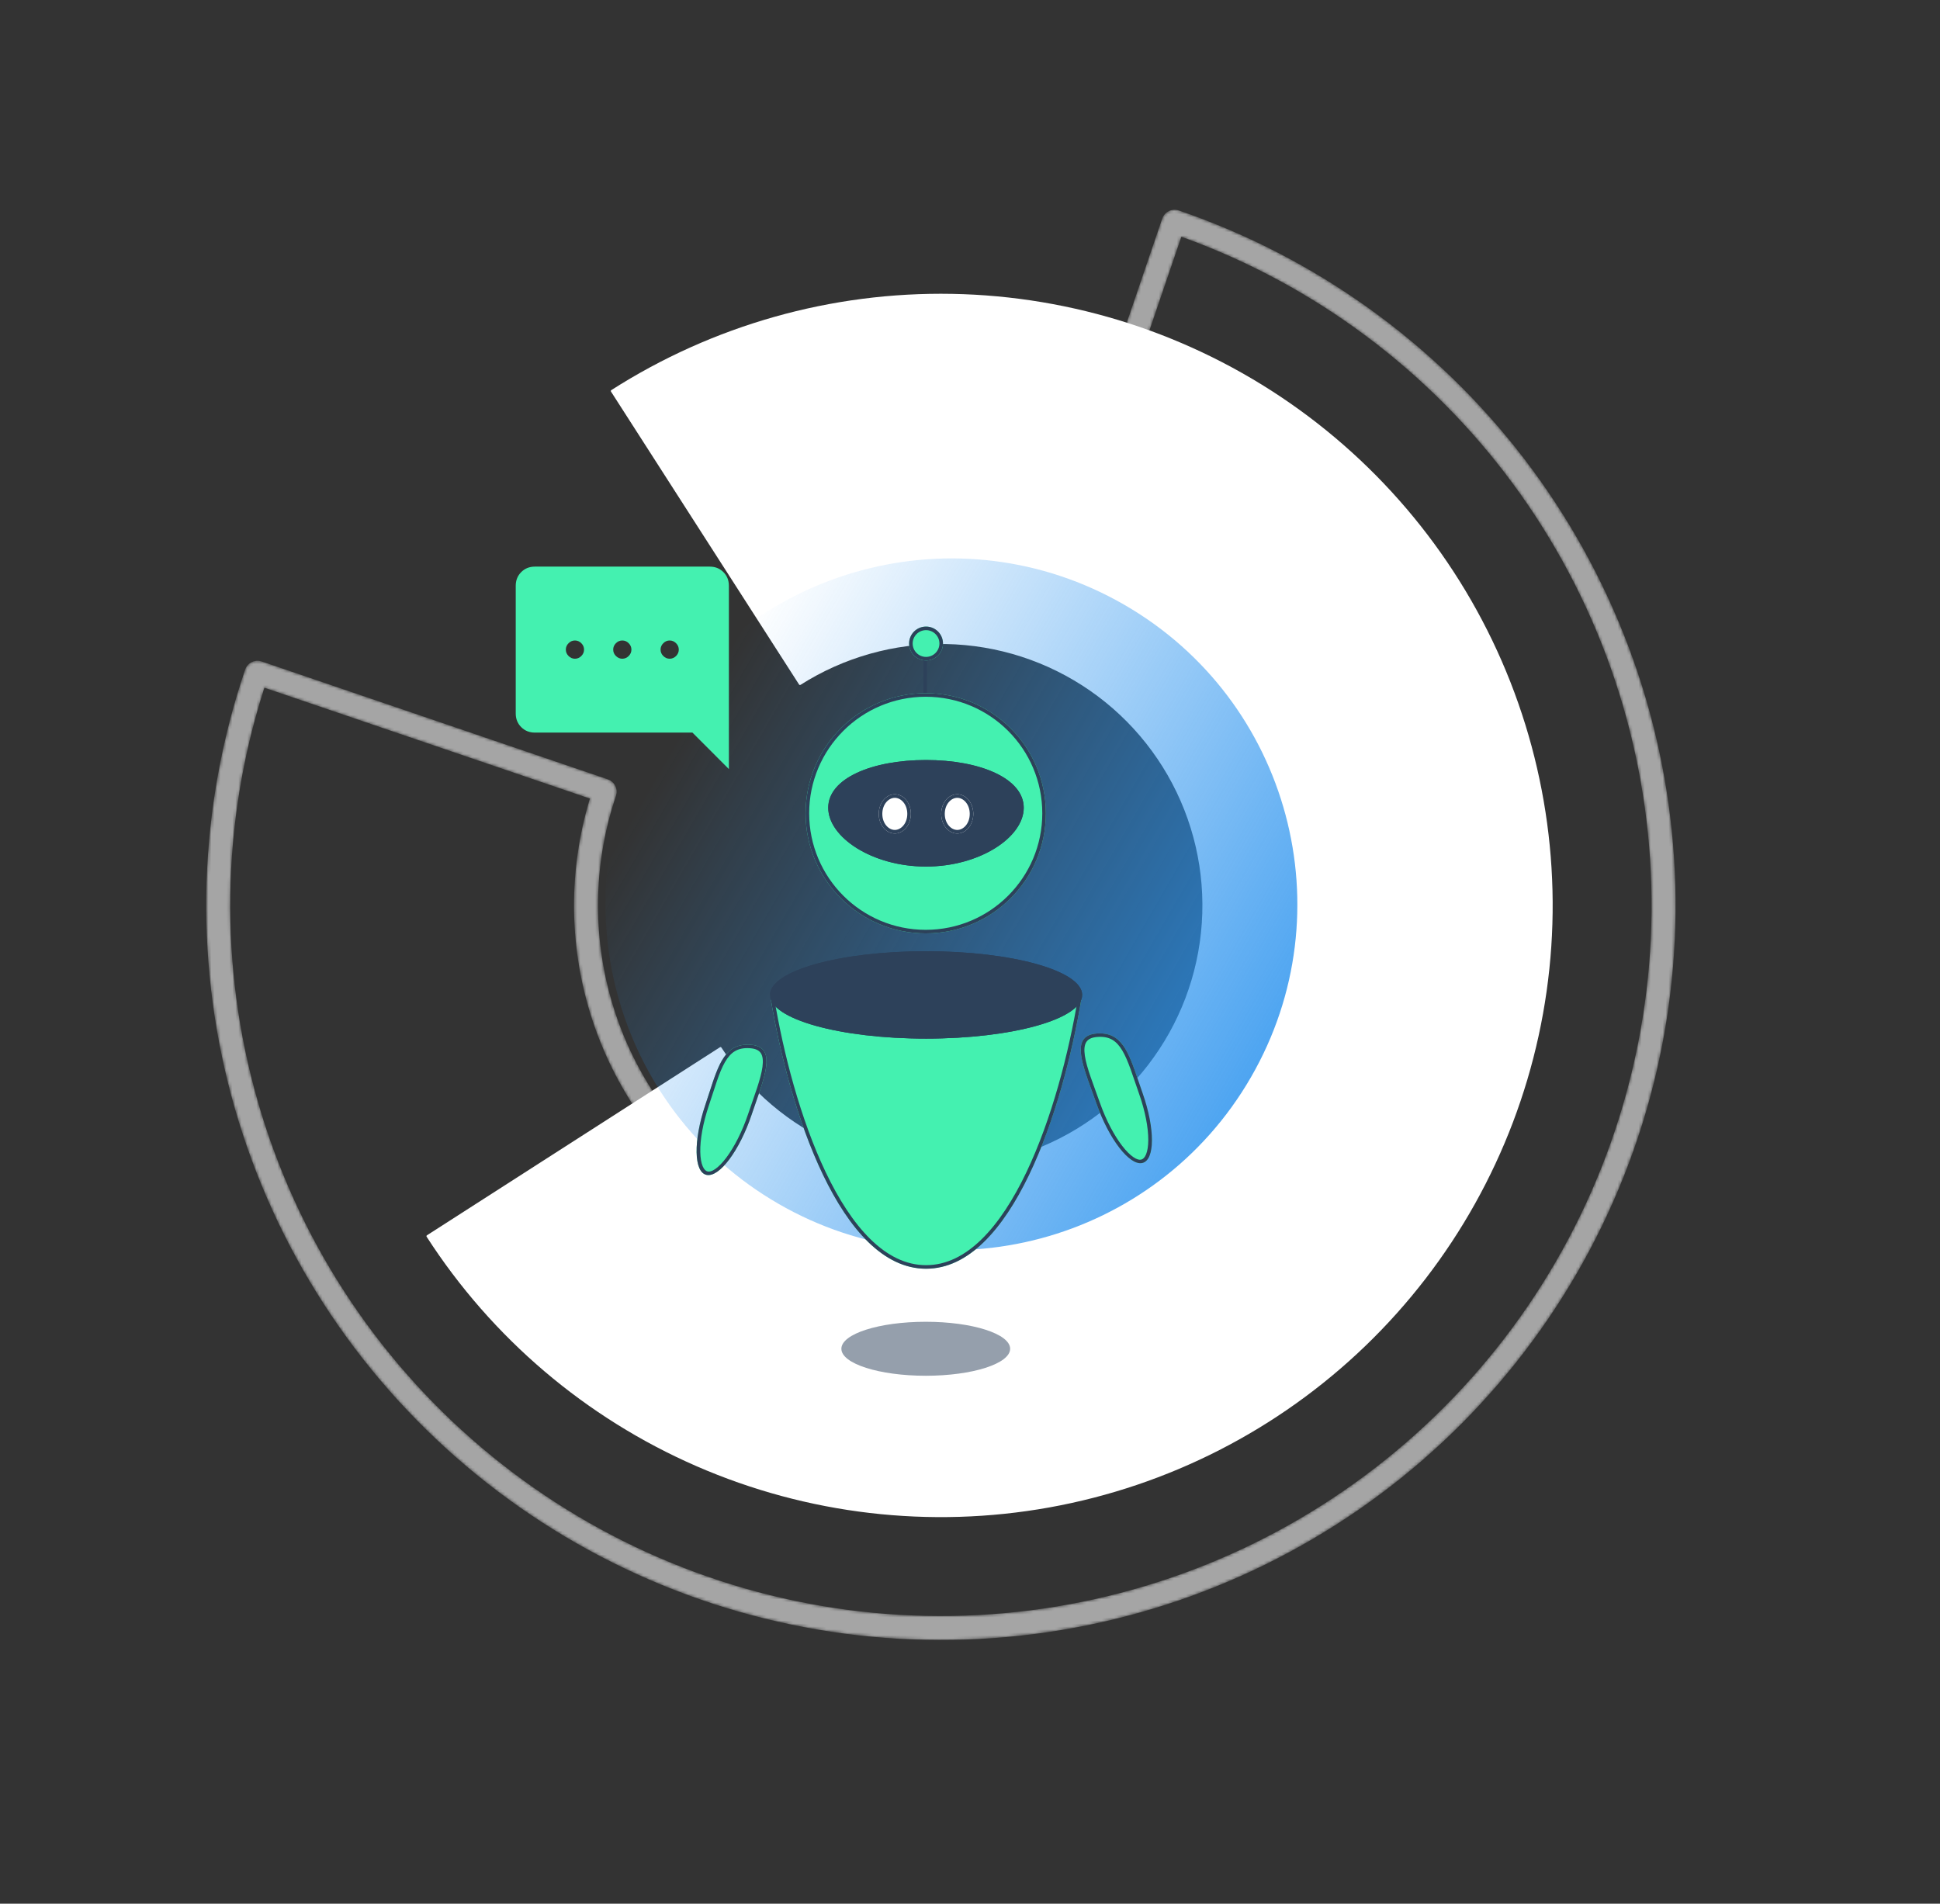 <svg width="647" height="635" viewBox="0 0 647 635" fill="none" xmlns="http://www.w3.org/2000/svg">
<rect x="0" y="0" width="647" height="635" fill="#333333" stroke="none"/>
<path d="M203.766 130.608C203.663 130.447 203.709 130.232 203.871 130.131C237.765 108.454 277.314 97.28 317.545 98.021C357.892 98.763 397.113 111.451 430.248 134.483C463.382 157.515 488.944 189.855 503.697 227.415C518.453 264.975 521.739 306.065 513.14 345.491C504.541 384.918 484.444 420.91 455.391 448.916C426.337 476.92 389.631 495.68 349.915 502.825C310.199 509.968 269.257 505.175 232.265 489.05C195.379 472.971 164.074 446.345 142.282 412.523C142.179 412.364 142.226 412.149 142.387 412.046L240.112 349.315C240.272 349.212 240.487 349.259 240.59 349.419C249.9 363.797 263.239 375.117 278.945 381.963C294.758 388.857 312.259 390.906 329.235 387.852C346.212 384.798 361.901 376.778 374.32 364.808C386.739 352.838 395.33 337.453 399.005 320.6C402.68 303.748 401.276 286.182 394.969 270.129C388.662 254.074 377.736 240.249 363.572 230.405C349.409 220.559 332.644 215.136 315.398 214.82C298.267 214.503 281.426 219.242 266.976 228.438C266.814 228.54 266.6 228.494 266.497 228.332L203.766 130.608Z" fill="white"/>
<mask id="mask0_1492_8429" style="mask-type:luminance" maskUnits="userSpaceOnUse" x="68" y="69" width="491" height="479">
<path d="M391.392 74.192C391.454 74.01 391.651 73.914 391.83 73.976C436.818 89.371 476.25 117.729 505.16 155.486C534.141 193.334 551.247 238.925 554.316 286.497C557.385 334.066 546.279 381.477 522.401 422.736C498.526 463.995 462.95 497.245 420.176 518.285C377.4 539.324 329.348 547.208 282.093 540.937C234.838 534.667 190.504 514.524 154.697 483.057C118.89 451.591 93.218 410.212 80.927 364.154C68.666 318.209 70.272 269.665 85.537 224.633C85.598 224.452 85.795 224.355 85.976 224.418L201.428 263.74C201.609 263.801 201.705 263.998 201.644 264.179C194.201 286.247 193.431 310.023 199.437 332.53C205.473 355.148 218.08 375.469 235.664 390.922C253.249 406.376 275.021 416.267 298.228 419.347C321.434 422.426 345.033 418.555 366.039 408.222C387.045 397.89 404.515 381.56 416.241 361.299C427.967 341.037 433.421 317.753 431.914 294.393C430.407 271.032 422.007 248.641 407.774 230.054C393.612 211.56 374.309 197.657 352.285 190.084C352.105 190.02 352.008 189.825 352.071 189.644L391.392 74.192Z" stroke="white" stroke-opacity="0.8" stroke-width="8"/>
</mask>
<g mask="url(#mask0_1492_8429)">
<path d="M391.391 74.192C391.453 74.01 391.65 73.914 391.829 73.976C436.817 89.371 476.249 117.729 505.159 155.486C534.14 193.334 551.246 238.925 554.315 286.497C557.384 334.066 546.278 381.477 522.4 422.736C498.525 463.995 462.949 497.245 420.175 518.285C377.4 539.324 329.347 547.208 282.092 540.937C234.837 534.667 190.503 514.524 154.696 483.057C118.889 451.591 93.217 410.212 80.926 364.154C68.665 318.209 70.271 269.665 85.536 224.633C85.597 224.452 85.794 224.355 85.975 224.418L201.427 263.74C201.608 263.801 201.704 263.998 201.643 264.179C194.2 286.247 193.43 310.023 199.436 332.53C205.472 355.148 218.079 375.469 235.663 390.922C253.248 406.376 275.02 416.267 298.227 419.347C321.433 422.426 345.032 418.555 366.038 408.222C387.044 397.89 404.514 381.56 416.24 361.299C427.966 341.037 433.42 317.753 431.913 294.393C430.406 271.032 422.006 248.641 407.773 230.054C393.611 211.56 374.308 197.657 352.284 190.084C352.104 190.02 352.007 189.825 352.07 189.644L391.391 74.192Z" stroke="white" stroke-opacity="0.7" stroke-width="8"/>
</g>
<path d="M217.4 243.959C185.545 299.133 204.449 369.683 259.623 401.538C314.796 433.392 385.347 414.489 417.201 359.315C449.056 304.141 430.152 233.591 374.978 201.736C319.804 169.882 249.254 188.786 217.4 243.959Z" fill="url(#paint0_linear_1492_8429)"/>
<path d="M223.34 219.724C222.525 219.724 221.815 219.421 221.21 218.815C220.605 218.209 220.302 217.498 220.302 216.682C220.302 215.866 220.605 215.155 221.21 214.549C221.815 213.943 222.525 213.64 223.34 213.64C224.155 213.64 224.865 213.943 225.47 214.549C226.075 215.155 226.378 215.866 226.378 216.682C226.378 217.498 226.075 218.209 225.47 218.815C224.865 219.421 224.155 219.724 223.34 219.724ZM207.543 219.724C206.728 219.724 206.018 219.421 205.413 218.815C204.808 218.209 204.505 217.498 204.505 216.682C204.505 215.866 204.808 215.155 205.413 214.549C206.018 213.943 206.728 213.64 207.543 213.64C208.358 213.64 209.068 213.943 209.673 214.549C210.278 215.155 210.581 215.866 210.581 216.682C210.581 217.498 210.278 218.209 209.673 218.815C209.068 219.421 208.358 219.724 207.543 219.724ZM191.746 219.724C190.931 219.724 190.221 219.421 189.616 218.815C189.011 218.209 188.708 217.498 188.708 216.682C188.708 215.866 189.011 215.155 189.616 214.549C190.221 213.943 190.931 213.64 191.746 213.64C192.561 213.64 193.271 213.943 193.876 214.549C194.481 215.155 194.784 215.866 194.784 216.682C194.784 217.498 194.481 218.209 193.876 218.815C193.271 219.421 192.561 219.724 191.746 219.724ZM243.086 256.532V195.388C243.086 193.568 242.477 192.048 241.259 190.829C240.042 189.61 238.524 189 236.706 189H178.379C176.562 189 175.044 189.61 173.826 190.829C172.609 192.048 172 193.568 172 195.388V237.976C172 239.796 172.609 241.315 173.826 242.535C175.044 243.754 176.562 244.364 178.379 244.364H230.934L243.086 256.532Z" fill="#44F1B0"/>
<path d="M360.91 331.567C354.96 369.029 337.601 423.197 308.847 423.197C280.094 423.197 262.735 369.029 256.785 331.567C293.08 334.243 280.987 334.245 309.74 334.245C338.493 334.245 339.787 331.567 360.91 331.567Z" fill="#44F1B0"/>
<path fill-rule="evenodd" clip-rule="evenodd" d="M360.91 331.567C360.5 331.567 360.099 331.568 359.704 331.57C350.697 331.615 345.386 332.163 339.686 332.752C332.744 333.469 325.223 334.245 309.74 334.245C289.512 334.245 289.5 334.244 278.634 333.312C274.23 332.934 268.043 332.403 258.005 331.658C257.604 331.628 257.198 331.598 256.785 331.567C256.849 331.968 256.914 332.371 256.98 332.775C263.108 370.181 280.402 423.197 308.847 423.197C337.297 423.197 354.592 370.165 360.718 332.757C360.783 332.359 360.847 331.962 360.91 331.567ZM359.511 332.761C350.683 332.813 345.455 333.353 339.807 333.936C339.311 333.987 338.812 334.038 338.307 334.09C331.717 334.763 324.164 335.435 309.74 335.435C289.461 335.435 289.416 335.431 278.522 334.497C274.157 334.122 268.05 333.598 258.201 332.865C261.233 351.243 266.954 373.308 275.339 390.919C279.646 399.964 284.626 407.77 290.253 413.299C295.872 418.82 302.065 422.007 308.847 422.007C315.63 422.007 321.823 418.82 327.442 413.299C333.068 407.77 338.048 399.964 342.355 390.919C350.756 373.275 356.484 351.16 359.511 332.761Z" fill="#2D415A"/>
<path d="M360.91 331.863C360.91 339.913 337.601 346.44 308.847 346.44C280.094 346.44 256.785 339.913 256.785 331.863C256.785 323.812 280.094 317.285 308.847 317.285C337.601 317.285 360.91 323.812 360.91 331.863Z" fill="#2D415A"/>
<path fill-rule="evenodd" clip-rule="evenodd" d="M356.161 336.545C358.696 334.866 359.72 333.26 359.72 331.863C359.72 330.465 358.696 328.859 356.161 327.181C353.673 325.533 349.993 324.004 345.34 322.701C336.05 320.099 323.147 318.475 308.847 318.475C294.547 318.475 281.645 320.099 272.355 322.701C267.701 324.004 264.022 325.533 261.533 327.181C258.998 328.859 257.975 330.465 257.975 331.863C257.975 333.26 258.998 334.866 261.533 336.545C264.022 338.192 267.701 339.722 272.355 341.024C281.645 343.626 294.547 345.25 308.847 345.25C323.147 345.25 336.05 343.626 345.34 341.024C349.993 339.722 353.673 338.192 356.161 336.545ZM308.847 346.44C337.601 346.44 360.91 339.913 360.91 331.863C360.91 323.812 337.601 317.285 308.847 317.285C280.094 317.285 256.785 323.812 256.785 331.863C256.785 339.913 280.094 346.44 308.847 346.44Z" fill="#2D415A"/>
<path fill-rule="evenodd" clip-rule="evenodd" d="M307.949 231.906V213.164H309.139V231.906H307.949Z" fill="#2D415A"/>
<path d="M348.797 271.28C348.797 293.405 330.861 311.341 308.736 311.341C286.611 311.341 268.675 293.405 268.675 271.28C268.675 249.155 286.611 231.219 308.736 231.219C330.861 231.219 348.797 249.155 348.797 271.28Z" fill="#44F1B0"/>
<path fill-rule="evenodd" clip-rule="evenodd" d="M308.736 310.151C330.204 310.151 347.607 292.748 347.607 271.28C347.607 249.812 330.204 232.409 308.736 232.409C287.268 232.409 269.865 249.812 269.865 271.28C269.865 292.748 287.268 310.151 308.736 310.151ZM308.736 311.341C330.861 311.341 348.797 293.405 348.797 271.28C348.797 249.155 330.861 231.219 308.736 231.219C286.611 231.219 268.675 249.155 268.675 271.28C268.675 293.405 286.611 311.341 308.736 311.341Z" fill="#2D415A"/>
<path d="M341.423 269.436C341.423 279.248 326.826 289.047 308.821 289.047C290.815 289.047 276.219 279.248 276.219 269.436C276.219 259.623 290.815 253.512 308.821 253.512C326.826 253.512 341.423 259.623 341.423 269.436Z" fill="#2D415A"/>
<path fill-rule="evenodd" clip-rule="evenodd" d="M331.245 281.911C336.992 278.33 340.233 273.743 340.233 269.436C340.233 265.217 337.104 261.549 331.371 258.872C325.675 256.213 317.71 254.702 308.821 254.702C299.932 254.702 291.967 256.213 286.271 258.872C280.537 261.549 277.409 265.217 277.409 269.436C277.409 273.743 280.649 278.33 286.397 281.911C292.094 285.461 300.023 287.857 308.821 287.857C317.619 287.857 325.548 285.461 331.245 281.911ZM308.821 289.047C326.826 289.047 341.423 279.248 341.423 269.436C341.423 259.623 326.826 253.512 308.821 253.512C290.815 253.512 276.219 259.623 276.219 269.436C276.219 279.248 290.815 289.047 308.821 289.047Z" fill="#2D415A"/>
<path d="M303.778 271.475C303.778 275.089 301.381 278.02 298.423 278.02C295.466 278.02 293.068 275.089 293.068 271.475C293.068 267.86 295.466 264.93 298.423 264.93C301.381 264.93 303.778 267.86 303.778 271.475Z" fill="white"/>
<path fill-rule="evenodd" clip-rule="evenodd" d="M298.423 276.83C300.511 276.83 302.588 274.667 302.588 271.475C302.588 268.283 300.511 266.12 298.423 266.12C296.335 266.12 294.258 268.283 294.258 271.475C294.258 274.667 296.335 276.83 298.423 276.83ZM298.423 278.02C301.381 278.02 303.778 275.089 303.778 271.475C303.778 267.86 301.381 264.93 298.423 264.93C295.466 264.93 293.068 267.86 293.068 271.475C293.068 275.089 295.466 278.02 298.423 278.02Z" fill="#2D415A"/>
<path d="M324.604 271.475C324.604 275.089 322.207 278.02 319.25 278.02C316.292 278.02 313.895 275.089 313.895 271.475C313.895 267.86 316.292 264.93 319.25 264.93C322.207 264.93 324.604 267.86 324.604 271.475Z" fill="white"/>
<path fill-rule="evenodd" clip-rule="evenodd" d="M319.25 276.83C321.338 276.83 323.414 274.667 323.414 271.475C323.414 268.283 321.338 266.12 319.25 266.12C317.161 266.12 315.085 268.283 315.085 271.475C315.085 274.667 317.161 276.83 319.25 276.83ZM319.25 278.02C322.207 278.02 324.604 275.089 324.604 271.475C324.604 267.86 322.207 264.93 319.25 264.93C316.292 264.93 313.895 267.86 313.895 271.475C313.895 275.089 316.292 278.02 319.25 278.02Z" fill="#2D415A"/>
<path d="M314.492 214.652C314.492 217.774 311.962 220.305 308.84 220.305C305.718 220.305 303.188 217.774 303.188 214.652C303.188 211.531 305.718 209 308.84 209C311.962 209 314.492 211.531 314.492 214.652Z" fill="#44F1B0"/>
<path fill-rule="evenodd" clip-rule="evenodd" d="M308.84 219.115C311.305 219.115 313.302 217.117 313.302 214.652C313.302 212.188 311.305 210.19 308.84 210.19C306.375 210.19 304.377 212.188 304.377 214.652C304.377 217.117 306.375 219.115 308.84 219.115ZM308.84 220.305C311.962 220.305 314.492 217.774 314.492 214.652C314.492 211.531 311.962 209 308.84 209C305.718 209 303.188 211.531 303.188 214.652C303.188 217.774 305.718 220.305 308.84 220.305Z" fill="#2D415A"/>
<path d="M250.673 371.819C246.641 383.807 239.914 392.795 235.648 391.895C231.382 390.995 231.192 380.547 235.224 368.56C239.256 356.572 240.841 347.892 250.249 348.483C259.657 349.075 254.705 359.831 250.673 371.819Z" fill="#44F1B0"/>
<path fill-rule="evenodd" clip-rule="evenodd" d="M242.271 386.09C244.888 382.593 247.523 377.477 249.508 371.573C249.967 370.209 250.428 368.889 250.876 367.604C251.433 366.009 251.97 364.468 252.463 362.962C253.343 360.272 254.017 357.87 254.286 355.849C254.557 353.807 254.389 352.329 253.779 351.349C253.21 350.435 252.136 349.767 250.046 349.635C247.897 349.5 246.322 349.898 245.078 350.642C243.817 351.397 242.755 352.591 241.783 354.275C240.807 355.964 239.968 358.064 239.111 360.538C238.637 361.906 238.176 363.332 237.688 364.842C237.281 366.099 236.856 367.415 236.389 368.805C234.403 374.708 233.475 380.185 233.549 384.25C233.586 386.288 233.874 387.906 234.357 389.033C234.845 390.17 235.454 390.646 236.027 390.767C236.601 390.888 237.428 390.715 238.565 389.921C239.693 389.134 240.959 387.844 242.271 386.09ZM235.648 391.895C239.914 392.795 246.641 383.807 250.673 371.819C251.12 370.489 251.579 369.173 252.028 367.885C255.627 357.569 258.613 349.009 250.249 348.483C241.903 347.959 239.714 354.729 236.511 364.633C236.104 365.894 235.68 367.206 235.224 368.56C231.192 380.547 231.382 390.995 235.648 391.895Z" fill="#2D415A"/>
<path d="M365.652 368.072C369.858 380 376.715 388.889 380.968 387.927C385.22 386.965 385.258 376.516 381.052 364.588C376.846 352.66 375.135 344.005 365.736 344.733C356.338 345.461 361.446 356.144 365.652 368.072Z" fill="#44F1B0"/>
<path fill-rule="evenodd" clip-rule="evenodd" d="M374.261 382.219C371.593 378.761 368.884 373.683 366.813 367.81C366.334 366.451 365.854 365.138 365.387 363.86C364.808 362.274 364.248 360.741 363.733 359.243C362.814 356.565 362.105 354.173 361.807 352.156C361.506 350.119 361.653 348.638 362.249 347.65C362.804 346.727 363.868 346.043 365.956 345.882C368.102 345.715 369.683 346.09 370.938 346.816C372.21 347.552 373.289 348.731 374.286 350.4C375.286 352.075 376.156 354.162 377.049 356.624C377.543 357.985 378.024 359.404 378.535 360.907C378.959 362.158 379.403 363.467 379.891 364.851C381.962 370.724 382.97 376.187 382.956 380.252C382.948 382.291 382.684 383.913 382.217 385.047C381.746 386.191 381.144 386.676 380.572 386.805C380 386.934 379.171 386.773 378.022 385.996C376.883 385.225 375.599 383.954 374.261 382.219ZM380.968 387.927C376.715 388.889 369.858 380 365.652 368.072C365.186 366.748 364.708 365.44 364.24 364.158C360.491 353.895 357.381 345.38 365.736 344.733C374.074 344.087 376.361 350.825 379.708 360.681C380.134 361.936 380.577 363.241 381.052 364.588C385.258 376.516 385.22 386.965 380.968 387.927Z" fill="#2D415A"/>
<path d="M336.887 449.892C336.887 454.866 324.287 458.897 308.745 458.897C293.203 458.897 280.604 454.866 280.604 449.892C280.604 444.919 293.203 440.887 308.745 440.887C324.287 440.887 336.887 444.919 336.887 449.892Z" fill="#2D415A" fill-opacity="0.5"/>
<defs>
<linearGradient id="paint0_linear_1492_8429" x1="220.209" y1="245.581" x2="417.945" y2="359.745" gradientUnits="userSpaceOnUse">
<stop offset="0.023" stop-color="#2992EE" stop-opacity="0"/>
<stop offset="1" stop-color="#2992EE" stop-opacity="0.83"/>
</linearGradient>
</defs>
</svg>

